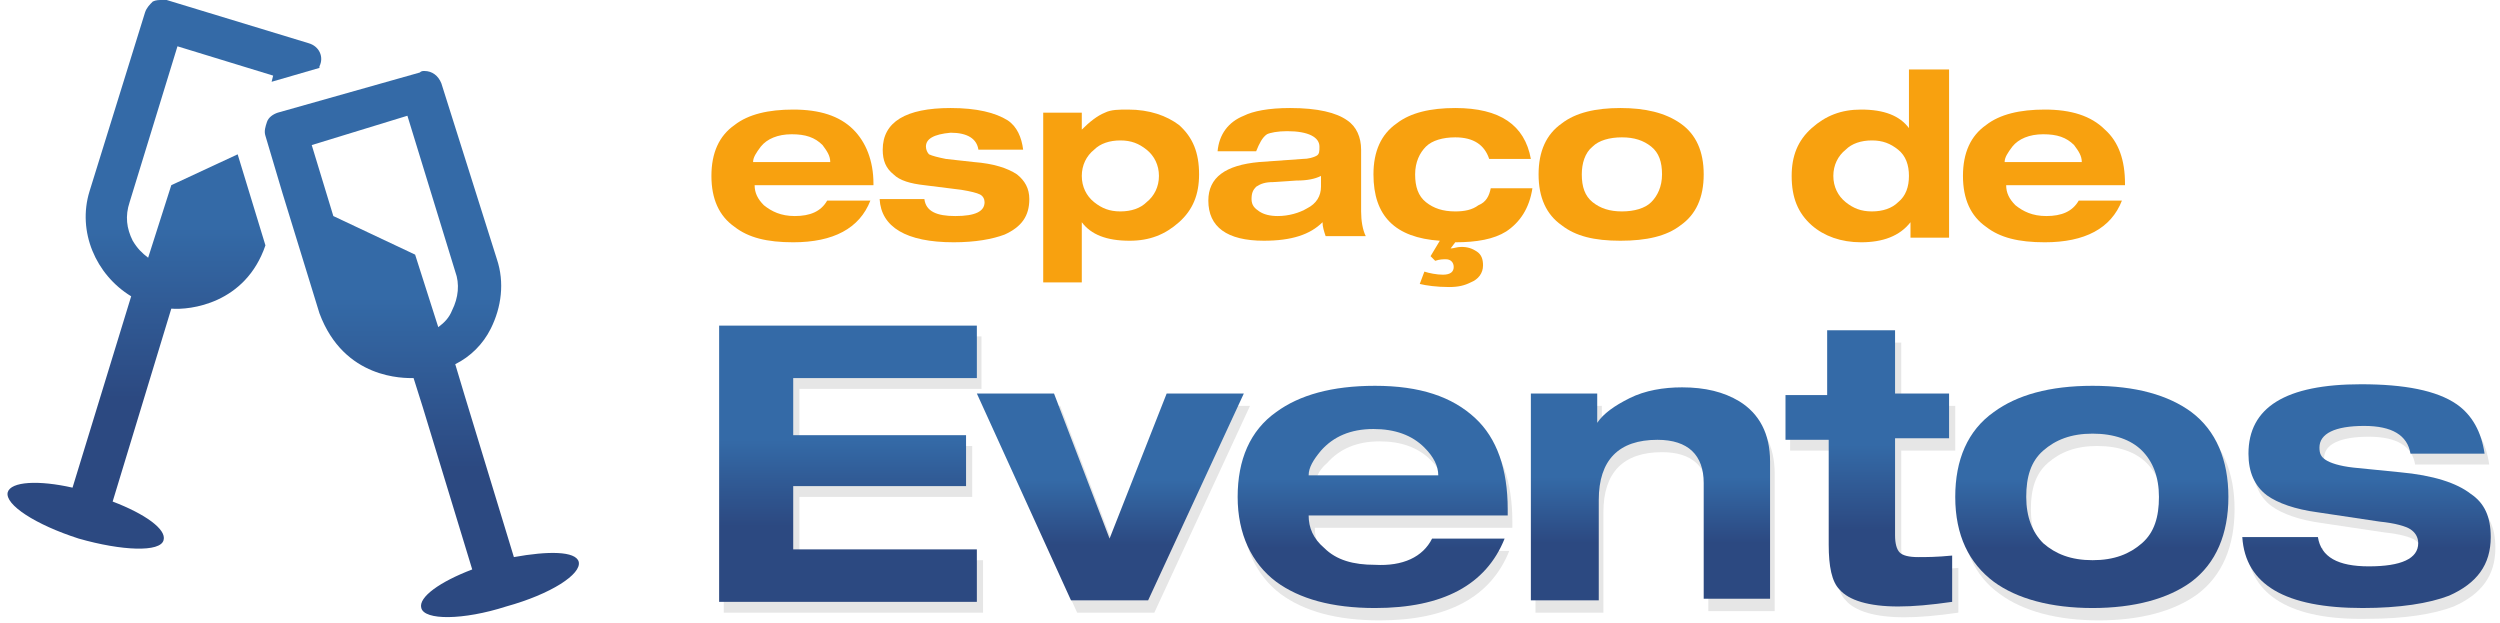 <?xml version="1.0" encoding="utf-8"?>
<!-- Generator: Adobe Illustrator 18.0.0, SVG Export Plug-In . SVG Version: 6.00 Build 0)  -->
<!DOCTYPE svg PUBLIC "-//W3C//DTD SVG 1.1//EN" "http://www.w3.org/Graphics/SVG/1.1/DTD/svg11.dtd">
<svg version="1.1" id="Camada_1" xmlns="http://www.w3.org/2000/svg" xmlns:xlink="http://www.w3.org/1999/xlink" x="0px" y="0px"
	 viewBox="0 0 162 40.4" enable-background="new 0 0 162 40.4" xml:space="preserve">
<linearGradient id="SVGID_1_" gradientUnits="userSpaceOnUse" x1="10.686" y1="35.475" x2="10.686" y2="7.275958e-012">
	<stop  offset="0.272" style="stop-color:#2C4981"/>
	<stop  offset="0.584" style="stop-color:#346AA7"/>
</linearGradient>
<path fill="url(#SVGID_1_)" d="M11.1,12l-1.5,4.7c-0.4-0.3-0.7-0.6-1-1.1c-0.4-0.8-0.5-1.6-0.2-2.5l3.1-10.1l6.2,1.9l-0.1,0.4
	l3.1-0.9l0-0.1C21,3.7,20.7,3,20,2.8l-9.2-2.8C10.7,0,10.6,0,10.5,0c-0.2,0-0.4,0-0.6,0.1C9.7,0.3,9.5,0.5,9.4,0.8L5.8,12.4
	C5,15,6.2,17.8,8.5,19.2L4.7,31.6c-2.2-0.5-4-0.4-4.2,0.3c-0.2,0.8,1.8,2.1,4.6,3c2.8,0.8,5.3,0.9,5.5,0.1c0.2-0.7-1.2-1.7-3.3-2.5
	L11.1,20c1.2,0.1,4.8-0.3,6.1-4.1L15.4,10L11.1,12z"/>
<linearGradient id="SVGID_2_" gradientUnits="userSpaceOnUse" x1="27.315" y1="39.999" x2="27.315" y2="4.523">
	<stop  offset="0.272" style="stop-color:#2C4981"/>
	<stop  offset="0.584" style="stop-color:#346AA7"/>
</linearGradient>
<path fill="url(#SVGID_2_)" d="M37.5,36.4c-0.2-0.7-2-0.7-4.2-0.3l-3.2-10.5l-0.6-2c1-0.5,1.8-1.3,2.3-2.3c0.7-1.4,0.9-3,0.4-4.5
	L28.6,5.4c-0.2-0.5-0.6-0.8-1.1-0.8c-0.1,0-0.2,0-0.3,0.1L18,7.3c-0.3,0.1-0.6,0.3-0.7,0.6c-0.1,0.3-0.2,0.6-0.1,0.9l1.1,3.7
	l2.4,7.8c1.6,4.3,5.5,4.2,6.1,4.2l0.6,1.9l3.2,10.5c-2.1,0.8-3.5,1.8-3.3,2.5c0.2,0.8,2.7,0.8,5.5-0.1
	C35.7,38.5,37.7,37.2,37.5,36.4z M28.4,21.2l-1.5-4.7L21.6,14l-1.4-4.6l6.2-1.9l3.1,10.1c0.3,0.8,0.2,1.7-0.2,2.5
	C29.1,20.6,28.8,20.9,28.4,21.2z"/>
<g>
	<path fill="#F8A10F" d="M53.6,13h2.8c-0.7,1.8-2.4,2.7-5,2.7c-1.7,0-2.9-0.3-3.8-1c-1-0.7-1.5-1.8-1.5-3.3s0.5-2.6,1.5-3.3
		c0.9-0.7,2.2-1,3.8-1c1.7,0,3,0.4,3.9,1.3c0.8,0.8,1.3,2,1.3,3.5V12h-7.7v0c0,0.5,0.2,0.9,0.6,1.3c0.5,0.4,1.1,0.7,2,0.7
		C52.5,14,53.2,13.7,53.6,13z M48.8,10.5h5v0c0-0.4-0.2-0.7-0.5-1.1c-0.5-0.5-1.1-0.7-2-0.7c-0.9,0-1.6,0.3-2,0.8
		C49,9.9,48.8,10.2,48.8,10.5L48.8,10.5z"/>
	<path fill="#F8A10F" d="M57,12.9h2.9c0.1,0.8,0.8,1.1,2,1.1c1.3,0,1.9-0.3,1.9-0.9c0-0.2-0.1-0.4-0.3-0.5c-0.2-0.1-0.6-0.2-1.2-0.3
		L59.9,12c-0.9-0.1-1.6-0.3-2-0.7c-0.5-0.4-0.7-0.9-0.7-1.6c0-1.8,1.5-2.7,4.4-2.7c1.7,0,2.9,0.3,3.7,0.8c0.6,0.4,0.9,1.1,1,1.9
		h-2.9c-0.1-0.7-0.7-1.1-1.8-1.1C60.5,8.7,60,9,60,9.5c0,0.2,0.1,0.4,0.2,0.5c0.2,0.1,0.6,0.2,1.1,0.3l1.8,0.2
		c1.3,0.1,2.2,0.4,2.8,0.8c0.5,0.4,0.8,0.9,0.8,1.6c0,1.1-0.5,1.8-1.6,2.3c-0.8,0.3-1.9,0.5-3.3,0.5C58.7,15.7,57.1,14.7,57,12.9z"
		/>
	<path fill="#F8A10F" d="M67.6,18.3v-11h2.5v1.1h0c0.5-0.5,1-0.9,1.5-1.1c0.4-0.2,0.9-0.2,1.5-0.2c1.4,0,2.5,0.4,3.3,1
		c0.9,0.8,1.3,1.8,1.3,3.2c0,1.3-0.4,2.3-1.3,3.1c-0.9,0.8-1.9,1.2-3.2,1.2c-1.5,0-2.5-0.4-3.1-1.2v3.9H67.6z M70.1,11.4
		c0,0.7,0.3,1.3,0.8,1.7c0.5,0.4,1,0.6,1.7,0.6c0.7,0,1.3-0.2,1.7-0.6c0.5-0.4,0.8-1,0.8-1.7c0-0.7-0.3-1.3-0.8-1.7
		c-0.5-0.4-1-0.6-1.7-0.6c-0.7,0-1.3,0.2-1.7,0.6C70.4,10.1,70.1,10.7,70.1,11.4z"/>
	<path fill="#F8A10F" d="M81.4,9.8h-2.5c0.1-1.1,0.7-1.9,1.7-2.3C81.2,7.2,82.2,7,83.6,7c1.8,0,3,0.3,3.7,0.8
		c0.6,0.4,0.9,1.1,0.9,1.9v4c0,0.6,0.1,1.2,0.3,1.6h-2.6c-0.1-0.3-0.2-0.6-0.2-0.9c-0.8,0.8-2,1.2-3.8,1.2c-2.4,0-3.6-0.9-3.6-2.6
		c0-1.5,1.1-2.3,3.3-2.5l2.8-0.2c0.4,0,0.7-0.1,0.9-0.2c0.2-0.1,0.2-0.3,0.2-0.6c0-0.6-0.7-1-2.1-1c-0.6,0-1.1,0.1-1.3,0.2
		C81.8,8.9,81.6,9.3,81.4,9.8z M85.6,12.1v-0.7c-0.4,0.2-0.9,0.3-1.6,0.3l-1.5,0.1c-0.5,0-0.8,0.1-1.1,0.3c-0.2,0.2-0.3,0.4-0.3,0.8
		c0,0.4,0.2,0.6,0.5,0.8c0.3,0.2,0.7,0.3,1.2,0.3c0.7,0,1.4-0.2,1.9-0.5C85.3,13.2,85.6,12.7,85.6,12.1z"/>
	<path fill="#F8A10F" d="M96.6,12.2h2.7c-0.2,1.3-0.8,2.2-1.7,2.8c-0.8,0.5-1.9,0.7-3.3,0.7l-0.3,0.4c0.2,0,0.4-0.1,0.7-0.1
		c0.4,0,0.7,0.1,1,0.3c0.3,0.2,0.4,0.5,0.4,0.9c0,0.5-0.3,0.9-0.8,1.1c-0.4,0.2-0.8,0.3-1.4,0.3c-0.8,0-1.5-0.1-1.9-0.2l0.3-0.8
		c0.3,0.1,0.8,0.2,1.2,0.2c0.5,0,0.7-0.2,0.7-0.5c0-0.3-0.2-0.5-0.5-0.5c-0.2,0-0.4,0-0.7,0.1l-0.3-0.3l0.6-1
		c-2.9-0.2-4.3-1.6-4.3-4.3c0-1.5,0.5-2.6,1.5-3.3c0.9-0.7,2.2-1,3.8-1c2.9,0,4.5,1.1,4.9,3.3h-2.7c-0.3-0.9-1-1.4-2.2-1.4
		c-0.8,0-1.5,0.2-1.9,0.6c-0.4,0.4-0.7,1-0.7,1.8s0.2,1.4,0.7,1.8c0.5,0.4,1.1,0.6,1.9,0.6c0.6,0,1.1-0.1,1.5-0.4
		C96.3,13.1,96.5,12.7,96.6,12.2z"/>
	<path fill="#F8A10F" d="M99.7,11.3c0-1.5,0.5-2.6,1.5-3.3c0.9-0.7,2.2-1,3.8-1s2.9,0.3,3.9,1c1,0.7,1.5,1.8,1.5,3.3
		s-0.5,2.6-1.5,3.3c-0.9,0.7-2.2,1-3.9,1s-2.9-0.3-3.8-1C100.2,13.9,99.7,12.8,99.7,11.3z M102.5,11.3c0,0.8,0.2,1.4,0.7,1.8
		c0.5,0.4,1.1,0.6,1.9,0.6s1.5-0.2,1.9-0.6s0.7-1,0.7-1.8s-0.2-1.4-0.7-1.8c-0.5-0.4-1.1-0.6-1.9-0.6s-1.5,0.2-1.9,0.6
		C102.7,9.9,102.5,10.6,102.5,11.3z"/>
	<path fill="#F8A10F" d="M123.8,15.4v-1h0c-0.7,0.9-1.8,1.3-3.2,1.3c-1.3,0-2.4-0.4-3.2-1.1c-0.9-0.8-1.3-1.8-1.3-3.2
		c0-1.3,0.4-2.3,1.3-3.1c0.9-0.8,1.9-1.2,3.2-1.2c1.5,0,2.5,0.4,3.1,1.2V4.5h2.6v10.9H123.8z M118.8,11.4c0,0.7,0.3,1.3,0.8,1.7
		c0.5,0.4,1,0.6,1.7,0.6c0.7,0,1.3-0.2,1.7-0.6c0.5-0.4,0.7-1,0.7-1.7c0-0.7-0.2-1.3-0.7-1.7c-0.5-0.4-1-0.6-1.7-0.6
		c-0.7,0-1.3,0.2-1.7,0.6C119.1,10.1,118.8,10.7,118.8,11.4z"/>
	<path fill="#F8A10F" d="M134.7,13h2.8c-0.7,1.8-2.4,2.7-5,2.7c-1.7,0-2.9-0.3-3.8-1c-1-0.7-1.5-1.8-1.5-3.3s0.5-2.6,1.5-3.3
		c0.9-0.7,2.2-1,3.8-1c1.7,0,3,0.4,3.9,1.3c0.9,0.8,1.3,2,1.3,3.5V12h-7.7v0c0,0.5,0.2,0.9,0.6,1.3c0.5,0.4,1.1,0.7,2,0.7
		C133.6,14,134.3,13.7,134.7,13z M129.9,10.5h5v0c0-0.4-0.2-0.7-0.5-1.1c-0.5-0.5-1.1-0.7-2-0.7c-0.9,0-1.6,0.3-2,0.8
		C130.1,9.9,129.9,10.2,129.9,10.5L129.9,10.5z"/>
</g>
<g opacity="0.15">
	<path fill="#555655" d="M46.9,39.7V21.8h16.7v3.4H51.8v3.7H63v3.3H51.8v4.1h11.9v3.4H46.9z"/>
	<path fill="#555655" d="M69.8,39.7l-6.1-13.4h5l3.6,9.4l3.7-9.4h5l-6.2,13.4H69.8z"/>
	<path fill="#555655" d="M93.1,35.7h4.7c-1.2,3-4,4.5-8.4,4.5c-2.8,0-4.9-0.6-6.4-1.7c-1.6-1.2-2.5-3.1-2.5-5.5
		c0-2.4,0.8-4.3,2.5-5.5c1.5-1.1,3.6-1.7,6.4-1.7c2.9,0,5,0.7,6.5,2.1c1.4,1.3,2.1,3.3,2.1,5.9v0.4H85.2v0c0,0.8,0.3,1.5,1,2.1
		c0.8,0.8,1.9,1.1,3.3,1.1C91.3,37.4,92.5,36.9,93.1,35.7z M85.2,31.6h8.4v0c0-0.6-0.3-1.2-0.9-1.8c-0.8-0.8-1.9-1.2-3.3-1.2
		c-1.5,0-2.6,0.5-3.4,1.4C85.4,30.5,85.2,31.1,85.2,31.6L85.2,31.6z"/>
	<path fill="#555655" d="M110.7,39.7v-7.6c0-1.8-1-2.8-3-2.8c-2.5,0-3.8,1.3-3.8,3.9v6.5h-4.4V26.3h4.3v1.9h0
		c0.4-0.6,1.1-1.1,2.1-1.6c1-0.5,2.2-0.7,3.4-0.7c1.5,0,2.7,0.3,3.7,0.9c1.3,0.8,2,2.1,2,3.9v8.9H110.7z"/>
	<path fill="#555655" d="M118.8,26.3v-4.1h4.4v4.1h3.5v2.9h-3.5v6.3c0,0.5,0.1,0.9,0.3,1.1c0.2,0.2,0.6,0.3,1.2,0.3
		c0.5,0,1.2,0,2.2-0.1v2.9c-1.4,0.2-2.5,0.3-3.5,0.3c-1.9,0-3.2-0.4-3.8-1.1c-0.5-0.5-0.7-1.5-0.7-2.9v-6.8H116v-2.9H118.8z"/>
	<path fill="#555655" d="M127.1,33c0-2.4,0.8-4.3,2.5-5.5c1.5-1.1,3.6-1.7,6.4-1.7s4.9,0.6,6.4,1.7c1.6,1.2,2.4,3.1,2.4,5.5
		c0,2.4-0.8,4.3-2.4,5.5c-1.5,1.1-3.7,1.7-6.4,1.7s-4.9-0.6-6.4-1.7C127.9,37.3,127.1,35.4,127.1,33z M131.6,33c0,1.3,0.4,2.3,1.1,3
		c0.8,0.7,1.8,1.1,3.2,1.1c1.4,0,2.4-0.4,3.2-1.1c0.8-0.7,1.1-1.7,1.1-3c0-1.3-0.4-2.3-1.1-3s-1.8-1.1-3.2-1.1
		c-1.4,0-2.4,0.4-3.2,1.1S131.6,31.7,131.6,33z"/>
	<path fill="#555655" d="M145.6,35.5h4.9c0.2,1.3,1.3,1.9,3.3,1.9c2.1,0,3.2-0.5,3.2-1.5c0-0.4-0.2-0.7-0.5-0.9
		c-0.3-0.2-1-0.4-2-0.5l-4-0.6c-1.5-0.2-2.6-0.6-3.3-1.1c-0.8-0.6-1.2-1.5-1.2-2.7c0-3,2.4-4.5,7.3-4.5c2.8,0,4.9,0.4,6.2,1.3
		c1,0.7,1.6,1.8,1.8,3.2h-4.8c-0.2-1.2-1.2-1.8-3-1.8c-1.9,0-2.9,0.5-2.9,1.4c0,0.4,0.1,0.6,0.4,0.8c0.3,0.2,0.9,0.4,1.8,0.5l3,0.3
		c2.2,0.2,3.7,0.7,4.6,1.4c0.9,0.6,1.3,1.5,1.3,2.8c0,1.8-0.9,3-2.7,3.8c-1.3,0.5-3.2,0.8-5.6,0.8C148.5,40.2,145.8,38.6,145.6,35.5
		z"/>
</g>
<g>
	<linearGradient id="SVGID_3_" gradientUnits="userSpaceOnUse" x1="54.977" y1="38.945" x2="54.977" y2="21.095">
		<stop  offset="0.272" style="stop-color:#2C4981"/>
		<stop  offset="0.584" style="stop-color:#346AA7"/>
	</linearGradient>
	<path fill="url(#SVGID_3_)" d="M46.6,38.9V21.1h16.7v3.4H51.4v3.7h11.2v3.3H51.4v4.1h11.9v3.4H46.6z"/>
	<linearGradient id="SVGID_4_" gradientUnits="userSpaceOnUse" x1="71.939" y1="38.945" x2="71.939" y2="25.545">
		<stop  offset="0.272" style="stop-color:#2C4981"/>
		<stop  offset="0.584" style="stop-color:#346AA7"/>
	</linearGradient>
	<path fill="url(#SVGID_4_)" d="M69.4,38.9l-6.1-13.4h5l3.6,9.4l3.7-9.4h5l-6.2,13.4H69.4z"/>
	<linearGradient id="SVGID_5_" gradientUnits="userSpaceOnUse" x1="89.015" y1="39.445" x2="89.015" y2="25.045">
		<stop  offset="0.272" style="stop-color:#2C4981"/>
		<stop  offset="0.584" style="stop-color:#346AA7"/>
	</linearGradient>
	<path fill="url(#SVGID_5_)" d="M92.8,34.9h4.7c-1.2,3-4,4.5-8.4,4.5c-2.8,0-4.9-0.6-6.4-1.7c-1.6-1.2-2.5-3.1-2.5-5.5
		c0-2.4,0.8-4.3,2.5-5.5c1.5-1.1,3.6-1.7,6.4-1.7c2.9,0,5,0.7,6.5,2.1c1.4,1.3,2.1,3.3,2.1,5.9v0.4H84.8v0c0,0.8,0.3,1.5,1,2.1
		c0.8,0.8,1.9,1.1,3.3,1.1C90.9,36.7,92.2,36.1,92.8,34.9z M84.8,30.8h8.4v0c0-0.6-0.3-1.2-0.9-1.8c-0.8-0.8-1.9-1.2-3.3-1.2
		c-1.5,0-2.6,0.5-3.4,1.4C85.1,29.8,84.8,30.3,84.8,30.8L84.8,30.8z"/>
	<linearGradient id="SVGID_6_" gradientUnits="userSpaceOnUse" x1="107.002" y1="38.945" x2="107.002" y2="25.195">
		<stop  offset="0.272" style="stop-color:#2C4981"/>
		<stop  offset="0.584" style="stop-color:#346AA7"/>
	</linearGradient>
	<path fill="url(#SVGID_6_)" d="M110.4,38.9v-7.6c0-1.8-1-2.8-3-2.8c-2.5,0-3.8,1.3-3.8,3.9v6.5h-4.4V25.5h4.3v1.9h0
		c0.4-0.6,1.1-1.1,2.1-1.6c1-0.5,2.2-0.7,3.4-0.7c1.5,0,2.7,0.3,3.7,0.9c1.3,0.8,2,2.1,2,3.9v8.9H110.4z"/>
	<linearGradient id="SVGID_7_" gradientUnits="userSpaceOnUse" x1="121.064" y1="39.245" x2="121.064" y2="21.395">
		<stop  offset="0.272" style="stop-color:#2C4981"/>
		<stop  offset="0.584" style="stop-color:#346AA7"/>
	</linearGradient>
	<path fill="url(#SVGID_7_)" d="M118.4,25.5v-4.1h4.4v4.1h3.5v2.9h-3.5v6.3c0,0.5,0.1,0.9,0.3,1.1c0.2,0.2,0.6,0.3,1.2,0.3
		c0.5,0,1.2,0,2.2-0.1V39c-1.4,0.2-2.5,0.3-3.5,0.3c-1.9,0-3.2-0.4-3.8-1.1c-0.5-0.5-0.7-1.5-0.7-2.9v-6.8h-2.8v-2.9H118.4z"/>
	<linearGradient id="SVGID_8_" gradientUnits="userSpaceOnUse" x1="135.589" y1="39.445" x2="135.589" y2="25.045">
		<stop  offset="0.272" style="stop-color:#2C4981"/>
		<stop  offset="0.584" style="stop-color:#346AA7"/>
	</linearGradient>
	<path fill="url(#SVGID_8_)" d="M126.7,32.2c0-2.4,0.8-4.3,2.5-5.5c1.5-1.1,3.6-1.7,6.4-1.7s4.9,0.6,6.4,1.7
		c1.6,1.2,2.4,3.1,2.4,5.5c0,2.4-0.8,4.3-2.4,5.5c-1.5,1.1-3.7,1.7-6.4,1.7s-4.9-0.6-6.4-1.7C127.6,36.5,126.7,34.7,126.7,32.2z
		 M131.3,32.2c0,1.3,0.4,2.3,1.1,3c0.8,0.7,1.8,1.1,3.2,1.1c1.4,0,2.4-0.4,3.2-1.1c0.8-0.7,1.1-1.7,1.1-3c0-1.3-0.4-2.3-1.1-3
		s-1.8-1.1-3.2-1.1c-1.4,0-2.4,0.4-3.2,1.1S131.3,30.9,131.3,32.2z"/>
	<linearGradient id="SVGID_9_" gradientUnits="userSpaceOnUse" x1="153.364" y1="39.445" x2="153.364" y2="25.045">
		<stop  offset="0.272" style="stop-color:#2C4981"/>
		<stop  offset="0.584" style="stop-color:#346AA7"/>
	</linearGradient>
	<path fill="url(#SVGID_9_)" d="M145.3,34.8h4.9c0.2,1.3,1.3,1.9,3.3,1.9c2.1,0,3.2-0.5,3.2-1.5c0-0.4-0.2-0.7-0.5-0.9
		c-0.3-0.2-1-0.4-2-0.5l-4-0.6c-1.5-0.2-2.6-0.6-3.3-1.1c-0.8-0.6-1.2-1.5-1.2-2.7c0-3,2.4-4.5,7.3-4.5c2.8,0,4.9,0.4,6.2,1.3
		c1,0.7,1.6,1.8,1.8,3.2h-4.8c-0.2-1.2-1.2-1.8-3-1.8c-1.9,0-2.9,0.5-2.9,1.4c0,0.4,0.1,0.6,0.4,0.8c0.3,0.2,0.9,0.4,1.8,0.5l3,0.3
		c2.2,0.2,3.7,0.7,4.6,1.4c0.9,0.6,1.3,1.5,1.3,2.8c0,1.8-0.9,3-2.7,3.8c-1.3,0.5-3.2,0.8-5.6,0.8C148.1,39.4,145.5,37.9,145.3,34.8
		z"/>
</g>
</svg>
